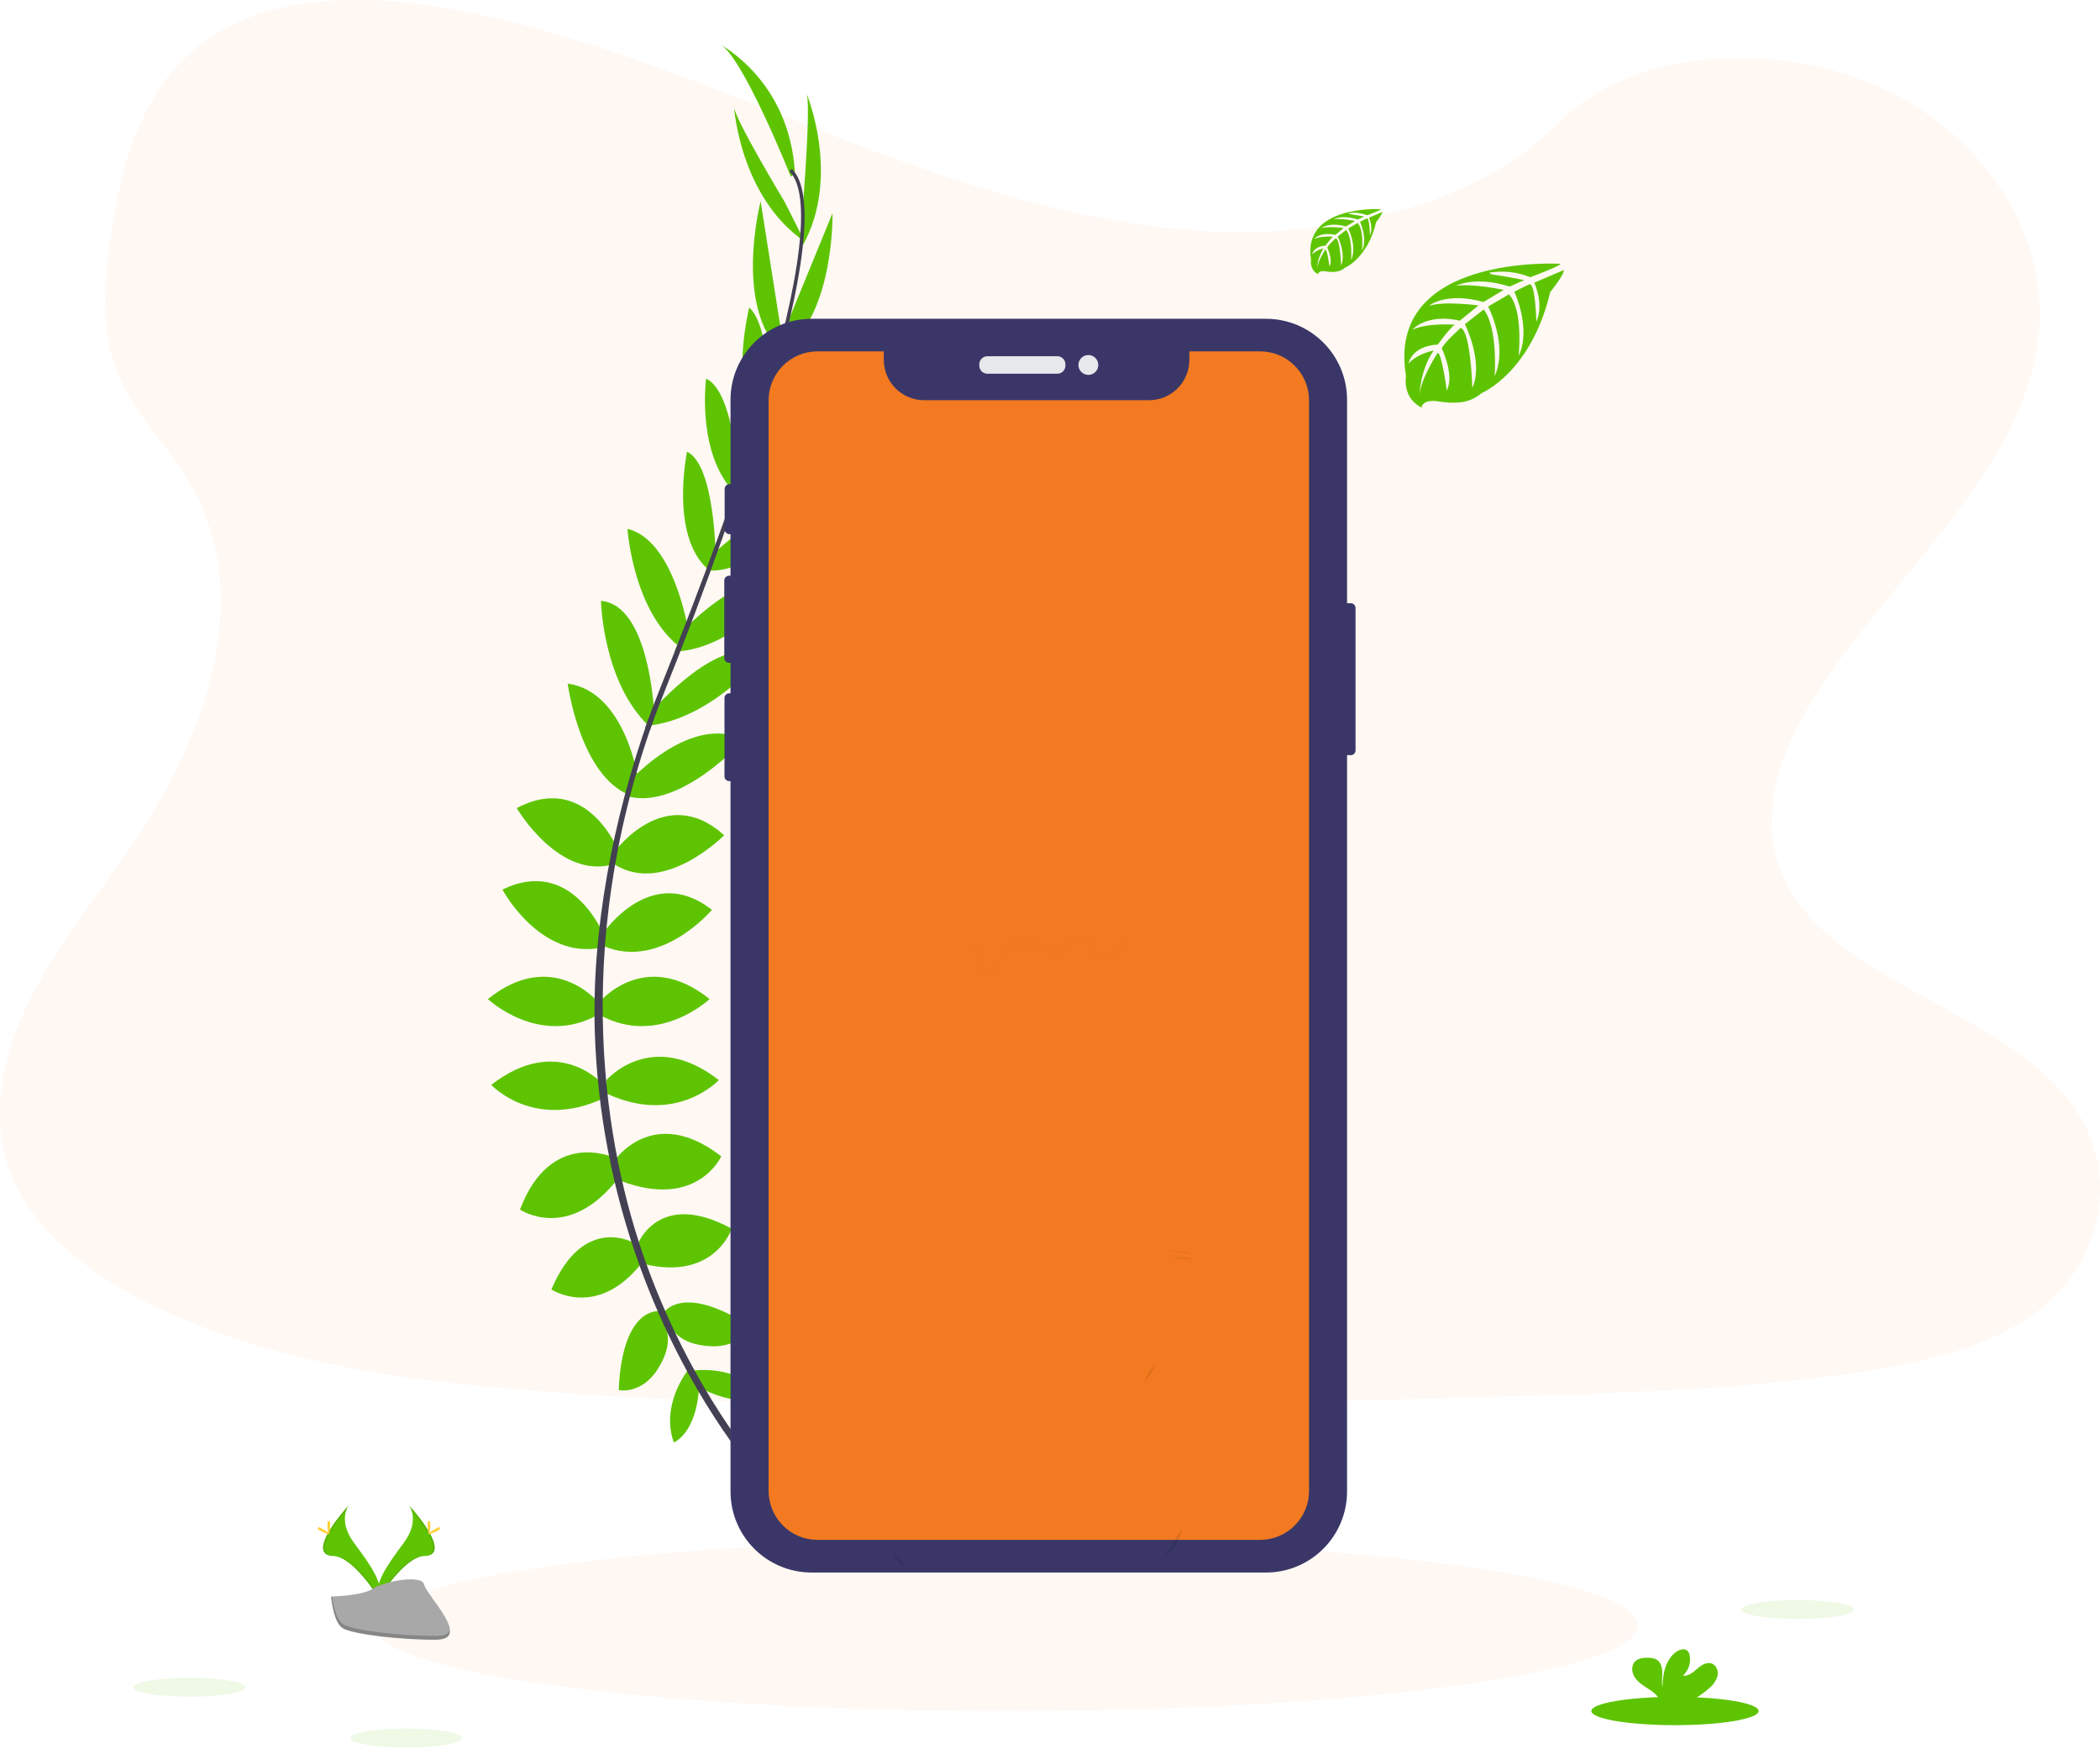 <svg width="353" height="294" viewBox="0 0 353 294" fill="none" xmlns="http://www.w3.org/2000/svg">
<path opacity="0.1" d="M205.096 38.972C182.466 38.184 160.913 30.877 140.332 22.88C119.75 14.882 99.365 6.021 77.277 1.785C63.07 -0.94 46.821 -1.325 35.377 6.294C24.359 13.64 20.799 26.287 18.887 38.034C17.446 46.871 16.6 56.173 20.544 64.443C23.285 70.187 28.146 75.014 31.51 80.517C43.213 99.66 34.94 123.266 22.261 141.958C16.317 150.728 9.411 159.099 4.82 168.426C0.229 177.752 -1.894 188.453 2.124 197.975C6.103 207.421 15.589 214.501 25.866 219.486C46.737 229.614 71.322 232.511 95.313 234.151C148.402 237.786 201.771 236.212 255 234.638C274.7 234.053 294.484 233.462 313.862 230.415C324.625 228.722 335.734 226.039 343.549 219.553C353.465 211.321 355.923 197.384 349.276 187.061C338.129 169.748 307.317 165.448 299.516 146.869C295.229 136.64 299.631 125.25 305.866 115.762C319.237 95.416 341.647 77.565 342.825 54.308C343.636 38.335 332.863 22.337 316.205 14.777C298.746 6.857 274.532 7.851 261.658 20.966C248.388 34.469 225.079 39.664 205.096 38.972Z" fill="#F37A20" fill-opacity="0.54"/>
<path opacity="0.1" d="M169.059 287.597C227.759 287.597 275.346 281.157 275.346 273.212C275.346 265.268 227.759 258.827 169.059 258.827C110.358 258.827 62.772 265.268 62.772 273.212C62.772 281.157 110.358 287.597 169.059 287.597Z" fill="#F37A20" fill-opacity="0.54"/>
<path d="M116.441 230.386C116.441 230.386 123.784 229.211 128.19 234.402C128.19 234.402 124.959 236.949 118.008 233.423L116.441 230.386Z" fill="#5EC401"/>
<path d="M115.658 230.271C115.658 230.271 110.972 236.071 113.27 242.463C113.27 242.463 117.088 240.934 117.504 233.147L115.658 230.271Z" fill="#5EC401"/>
<path d="M111.462 220.787C111.462 220.787 114.399 215.4 126.148 222.942C126.148 222.942 124.581 226.566 119.392 226.272C114.203 225.979 112.815 223.628 111.462 220.787Z" fill="#5EC401"/>
<path d="M110.689 220.399C110.689 220.399 104.595 219.699 104.004 233.657C104.004 233.657 107.868 234.462 110.612 230.044C113.357 225.625 112.221 223.155 110.689 220.399Z" fill="#5EC401"/>
<path d="M107.137 209.267C107.137 209.267 110.563 199.762 123.001 206.521C123.001 206.521 120.162 215.242 108.409 212.5L107.137 209.267Z" fill="#5EC401"/>
<path d="M103.318 195.061C103.318 195.061 109.78 185.461 121.239 194.361C121.239 194.361 117.224 203.373 104.297 198.475L103.318 195.061Z" fill="#5EC401"/>
<path d="M101.948 181.543C101.948 181.543 109.486 172.728 120.83 181.543C120.83 181.543 113.679 189.282 101.948 183.796V181.543Z" fill="#5EC401"/>
<path d="M100.773 168.418C100.773 168.418 108.409 159.207 119.28 167.928C119.28 167.928 110.661 176.058 100.773 170.573V168.418Z" fill="#5EC401"/>
<path d="M101.458 156.758C101.458 156.758 109.5 144.906 119.672 152.938C119.672 152.938 111.053 163.128 101.458 159.011V156.758Z" fill="#5EC401"/>
<path d="M103.318 143.143C103.318 143.143 111.836 131.388 121.728 140.4C121.728 140.4 111.64 150.587 103.318 145.298V143.143Z" fill="#5EC401"/>
<path d="M106.161 130.972C106.161 130.972 116.242 119.928 125.043 124.325C125.043 124.325 114.532 136.055 105.721 133.9L106.161 130.972Z" fill="#5EC401"/>
<path d="M109.682 119.438C109.682 119.438 121.337 105.917 128.092 110.423C128.092 110.423 119.518 120.918 108.861 121.985L109.682 119.438Z" fill="#5EC401"/>
<path d="M114.77 106.054C114.77 106.054 124.959 95.006 132.4 97.749C132.4 97.749 123.686 109.213 113.403 109.507L114.77 106.054Z" fill="#5EC401"/>
<path d="M119.378 93.537C119.378 93.537 130.638 82.958 135.533 84.819C135.533 84.819 127.407 96.574 118.889 95.888L119.378 93.537Z" fill="#5EC401"/>
<path d="M123.882 81.979C123.882 81.979 133.575 69.343 138.862 70.323C138.862 70.323 132.987 81.587 123.882 83.266V81.979Z" fill="#5EC401"/>
<path d="M128.767 66.404C128.767 66.404 137.337 56.714 141.963 56.739C141.963 56.739 135.201 69.682 128.417 69.563L128.767 66.404Z" fill="#5EC401"/>
<path d="M131.666 56.018L139.939 35.84C139.939 35.84 140.355 54.08 130.61 59.761L131.666 56.018Z" fill="#5EC401"/>
<path d="M135.022 33.765C135.022 33.765 136.393 16.918 135.512 15.546C135.512 15.546 141.432 29.54 134.966 41.21L135.022 33.765Z" fill="#5EC401"/>
<path d="M106.819 209.04C106.819 209.04 98.234 203.719 92.682 216.736C92.682 216.736 100.318 221.809 107.826 212.36L106.819 209.04Z" fill="#5EC401"/>
<path d="M103.046 194.518C103.046 194.518 92.521 189.715 87.412 203.306C87.412 203.306 95.545 208.903 104.004 197.954L103.046 194.518Z" fill="#5EC401"/>
<path d="M101.458 182.351C101.458 182.351 93.919 173.536 82.576 182.351C82.576 182.351 89.724 190.09 101.458 184.604V182.351Z" fill="#5EC401"/>
<path d="M100.518 168.418C100.518 168.418 92.877 159.207 82.01 167.928C82.01 167.928 90.626 176.058 100.518 170.573V168.418Z" fill="#5EC401"/>
<path d="M101.458 157.094C101.458 157.094 96.101 143.818 84.457 149.527C84.457 149.527 90.751 161.302 100.986 159.298L101.458 157.094Z" fill="#5EC401"/>
<path d="M103.993 143.076C103.993 143.076 98.671 129.569 86.86 135.831C86.86 135.831 94.091 148.212 103.469 145.165L103.993 143.076Z" fill="#5EC401"/>
<path d="M107.294 131.042C107.294 131.042 105.196 116.23 95.423 114.905C95.423 114.905 97.496 130.521 105.99 133.708L107.294 131.042Z" fill="#5EC401"/>
<path d="M109.934 119.463C109.934 119.463 109.112 101.622 101.018 101.002C101.018 101.002 101.29 114.541 109.021 121.992L109.934 119.463Z" fill="#5EC401"/>
<path d="M115.613 105.543C115.613 105.543 113.196 90.71 105.472 88.895C105.472 88.895 106.43 103.262 114.847 109.185L115.613 105.543Z" fill="#5EC401"/>
<path d="M120.295 93.645C120.295 93.645 120.211 78.19 115.49 75.92C115.49 75.92 112.563 89.913 118.927 95.619L120.295 93.645Z" fill="#5EC401"/>
<path d="M124.242 81.797C124.242 81.797 123.578 65.88 118.693 63.637C118.693 63.637 117.018 76.231 123.508 82.836L124.242 81.797Z" fill="#5EC401"/>
<path d="M129.452 67.664C129.452 67.664 129.421 54.72 125.931 51.684C125.931 51.684 122.462 65.866 127.63 70.266L129.452 67.664Z" fill="#5EC401"/>
<path d="M131.253 55.381L127.861 33.835C127.861 33.835 123.246 51.491 131.414 59.268L131.253 55.381Z" fill="#5EC401"/>
<path d="M131.917 33.968C131.917 33.968 123.2 19.489 123.382 17.876C123.382 17.876 124.305 33.059 135.271 40.615L131.917 33.968Z" fill="#5EC401"/>
<path d="M132.938 29.693C132.938 29.693 124.714 9.12 120.994 7.455C120.994 7.455 132.743 13.43 133.624 29.106L132.938 29.693Z" fill="#5EC401"/>
<path d="M128.372 69.675L127.809 69.504C134.75 46.859 136.484 32.422 132.687 28.805L133.092 28.378C137.113 32.195 135.484 46.464 128.372 69.675Z" fill="#444053"/>
<path d="M109.259 122.681L108.43 122.387C109.165 120.313 109.958 118.207 110.791 116.129C118.036 98.064 124.204 81.262 128.158 68.36L128.882 68.01C124.921 80.936 118.864 98.386 111.609 116.472C110.78 118.529 109.99 120.628 109.259 122.681Z" fill="#444053"/>
<path d="M126.774 247.336C126.662 247.21 115.41 234.539 107.57 212.899C102.973 200.233 100.412 186.919 99.983 173.452C99.444 156.615 102.976 137.815 109.025 120.74L109.682 121.509C96.105 159.837 101.5 192.682 108.654 212.465C116.417 233.906 127.536 246.444 127.648 246.566L126.774 247.336Z" fill="#444053"/>
<path d="M227.061 101.387H225.564C225.122 101.387 224.763 101.746 224.763 102.188V126.131C224.763 126.573 225.122 126.932 225.564 126.932H227.061C227.503 126.932 227.861 126.573 227.861 126.131V102.188C227.861 101.746 227.503 101.387 227.061 101.387Z" fill="#3A3768"/>
<path d="M122.749 81.374H122.613C122.171 81.374 121.812 81.732 121.812 82.175V88.982C121.812 89.425 122.171 89.783 122.613 89.783H122.749C123.191 89.783 123.55 89.425 123.55 88.982V82.175C123.55 81.732 123.191 81.374 122.749 81.374Z" fill="#3A3768"/>
<path d="M122.907 96.773H122.55C122.108 96.773 121.749 97.132 121.749 97.574V110.609C121.749 111.051 122.108 111.41 122.55 111.41H122.907C123.349 111.41 123.707 111.051 123.707 110.609V97.574C123.707 97.132 123.349 96.773 122.907 96.773Z" fill="#3A3768"/>
<path d="M122.844 116.531H122.581C122.139 116.531 121.781 116.89 121.781 117.332V130.493C121.781 130.935 122.139 131.294 122.581 131.294H122.844C123.286 131.294 123.644 130.935 123.644 130.493V117.332C123.644 116.89 123.286 116.531 122.844 116.531Z" fill="#3A3768"/>
<path d="M212.801 53.583H136.428C128.899 53.583 122.795 59.69 122.795 67.223V250.676C122.795 258.209 128.899 264.316 136.428 264.316H212.801C220.331 264.316 226.435 258.209 226.435 250.676V67.223C226.435 59.69 220.331 53.583 212.801 53.583Z" fill="#3A3768"/>
<path d="M211.815 59.058H199.927V60.489C199.927 61.379 199.751 62.261 199.411 63.084C199.07 63.907 198.57 64.654 197.941 65.284C197.311 65.914 196.564 66.413 195.741 66.753C194.919 67.094 194.037 67.269 193.147 67.269H155.338C154.448 67.269 153.566 67.094 152.743 66.753C151.921 66.413 151.173 65.914 150.544 65.284C149.914 64.654 149.415 63.907 149.074 63.084C148.733 62.261 148.558 61.379 148.558 60.489V59.058H137.428C135.245 59.058 133.151 59.926 131.608 61.47C130.064 63.014 129.197 65.109 129.197 67.293V250.592C129.197 252.776 130.064 254.871 131.608 256.415C133.151 257.96 135.245 258.827 137.428 258.827H211.815C213.998 258.827 216.092 257.96 217.635 256.415C219.179 254.871 220.046 252.776 220.046 250.592V67.307C220.048 66.224 219.837 65.152 219.424 64.151C219.011 63.151 218.405 62.241 217.64 61.475C216.876 60.709 215.968 60.101 214.968 59.686C213.969 59.271 212.897 59.058 211.815 59.058Z" fill="#F37A20"/>
<path d="M177.737 59.877H165.971C165.224 59.877 164.618 60.483 164.618 61.23V61.461C164.618 62.209 165.224 62.815 165.971 62.815H177.737C178.484 62.815 179.09 62.209 179.09 61.461V61.23C179.09 60.483 178.484 59.877 177.737 59.877Z" fill="#E6E8EC"/>
<path d="M182.947 63.015C183.868 63.015 184.615 62.267 184.615 61.346C184.615 60.424 183.868 59.677 182.947 59.677C182.026 59.677 181.279 60.424 181.279 61.346C181.279 62.267 182.026 63.015 182.947 63.015Z" fill="#E6E8EC"/>
<path d="M262.317 44.341C262.317 44.341 232.875 42.564 236.344 63.203C236.344 63.203 235.645 66.852 238.96 68.507C238.96 68.507 239.012 66.978 241.981 67.499C243.038 67.675 244.111 67.726 245.18 67.653C246.622 67.558 247.994 66.997 249.089 66.055C249.089 66.055 257.366 62.633 260.583 49.102C260.583 49.102 262.964 46.149 262.87 45.39L257.901 47.514C257.901 47.514 259.6 51.099 258.251 54.08C258.251 54.08 258.09 47.643 257.135 47.783C256.943 47.811 254.555 49.025 254.555 49.025C254.555 49.025 257.474 55.269 255.271 59.81C255.271 59.81 256.107 52.114 253.642 49.476L250.145 51.519C250.145 51.519 253.558 57.97 251.243 63.235C251.243 63.235 251.838 55.161 249.408 52.016L246.24 54.489C246.24 54.489 249.446 60.846 247.491 65.212C247.491 65.212 247.236 55.815 245.554 55.105C245.554 55.105 242.781 57.554 242.358 58.554C242.358 58.554 244.554 63.172 243.191 65.607C243.191 65.607 242.355 59.345 241.669 59.31C241.669 59.31 238.907 63.459 238.62 66.306C238.62 66.306 238.739 62.077 241.002 58.918C241.002 58.918 238.33 59.376 236.771 61.108C236.771 61.108 237.201 58.176 241.683 57.918C241.683 57.918 243.967 54.769 244.575 54.58C244.575 54.58 240.12 54.206 237.418 55.406C237.418 55.406 239.795 52.639 245.393 53.898L248.523 51.341C248.523 51.341 242.656 50.54 240.166 51.425C240.166 51.425 243.03 48.976 249.366 50.76L252.771 48.724C252.771 48.724 247.768 47.647 244.788 48.024C244.788 48.024 247.935 46.328 253.771 48.168L256.219 47.073C256.219 47.073 252.555 46.352 251.481 46.237C250.408 46.121 250.352 45.828 250.352 45.828C252.673 45.44 255.057 45.705 257.236 46.594C257.236 46.594 262.405 44.666 262.317 44.341Z" fill="#5EC401"/>
<path d="M232.117 35.161C232.117 35.161 218.83 34.36 220.382 43.687C220.382 43.687 220.071 45.334 221.564 46.083C221.564 46.083 221.588 45.383 222.931 45.625C223.408 45.705 223.893 45.728 224.375 45.694C225.027 45.651 225.648 45.396 226.141 44.967C226.141 44.967 229.882 43.421 231.337 37.306C231.337 37.306 232.41 35.973 232.369 35.63L230.124 36.589C230.124 36.589 230.889 38.208 230.288 39.555C230.288 39.555 230.215 36.648 229.785 36.714C229.697 36.714 228.617 37.278 228.617 37.278C228.617 37.278 229.938 40.101 228.942 42.151C228.942 42.151 229.319 38.673 228.204 37.481L226.624 38.418C226.624 38.418 228.166 41.332 227.12 43.711C227.12 43.711 227.389 40.062 226.291 38.642L224.861 39.761C224.861 39.761 226.309 42.633 225.428 44.607C225.428 44.607 225.309 40.36 224.55 40.038C224.55 40.038 223.298 41.143 223.106 41.598C223.106 41.598 224.099 43.697 223.484 44.785C223.484 44.785 223.106 41.955 222.784 41.941C222.784 41.941 221.536 43.816 221.407 45.089C221.469 43.902 221.84 42.752 222.484 41.752C221.763 41.889 221.098 42.233 220.571 42.742C220.571 42.742 220.767 41.416 222.791 41.301C222.791 41.301 223.84 39.877 224.099 39.789C224.099 39.789 222.085 39.621 220.865 40.164C220.865 40.164 221.938 38.915 224.466 39.482L225.865 38.327C225.865 38.327 223.211 37.977 222.088 38.366C222.088 38.366 223.382 37.26 226.246 38.065L227.784 37.145C227.784 37.145 225.522 36.658 224.176 36.833C224.176 36.833 225.599 36.067 228.235 36.896L229.337 36.403C229.337 36.403 227.68 36.078 227.193 36.025C226.707 35.973 226.683 35.84 226.683 35.84C227.733 35.665 228.81 35.786 229.795 36.19C229.795 36.19 232.159 35.308 232.117 35.161Z" fill="#5EC401"/>
<path opacity="0.1" d="M196.283 210.184C196.283 210.184 199.546 210.299 200.304 210.709L196.283 210.184Z" fill="black"/>
<path opacity="0.1" d="M196.923 211.356C196.923 211.356 199.895 211.24 200.304 211.706L196.923 211.356Z" fill="black"/>
<path opacity="0.1" d="M194.448 229.277C194.448 229.277 192.524 230.862 192.577 232.171L194.448 229.277Z" fill="black"/>
<path opacity="0.1" d="M150.04 260.507C150.04 260.507 150.04 261.993 152.792 264.18L150.04 260.507Z" fill="black"/>
<path opacity="0.1" d="M198.612 257.008C198.612 257.008 198.318 260.101 195.64 261.703L198.612 257.008Z" fill="black"/>
<g opacity="0.1">
<path opacity="0.1" d="M165.6 152.046C165.6 151.804 165.558 151.556 165.537 151.311C165.493 151.845 165.509 152.383 165.586 152.913C165.61 152.625 165.615 152.335 165.6 152.046Z" fill="black"/>
<path opacity="0.1" d="M165.044 161.82C165.097 160.805 164.216 159.99 163.96 159.021C163.947 158.974 163.938 158.926 163.932 158.878C163.853 159.273 163.862 159.68 163.96 160.071C164.167 160.872 164.789 161.558 164.985 162.334C165.002 162.152 165.037 161.988 165.044 161.82Z" fill="black"/>
<path opacity="0.1" d="M189.5 157.451C189.198 158.046 188.773 158.57 188.252 158.986C187.437 159.739 186.426 160.547 185.346 160.302C183.741 159.952 183.188 157.503 181.552 157.335C179.916 157.167 178.828 159.434 177.174 159.389C176.475 159.371 175.845 158.913 175.202 158.595C174.076 158.038 172.226 157.699 171.006 158.119C169.177 158.745 168.558 160.438 167.384 161.785C166.945 162.286 166.425 162.71 165.845 163.037C165.728 163.115 165.591 163.157 165.45 163.16C165.362 163.148 165.279 163.112 165.21 163.057C165.141 163.002 165.089 162.928 165.058 162.845V162.87C165.017 163.129 164.995 163.391 164.992 163.653C164.994 163.784 165.04 163.91 165.124 164.012C165.207 164.113 165.322 164.182 165.45 164.209C165.591 164.207 165.728 164.164 165.845 164.087C166.425 163.759 166.945 163.336 167.384 162.835C168.565 161.488 169.177 159.795 171.006 159.168C172.24 158.749 174.09 159.088 175.202 159.644C175.845 159.962 176.461 160.421 177.174 160.438C178.828 160.48 179.909 158.203 181.552 158.385C183.195 158.567 183.741 160.987 185.346 161.351C186.426 161.596 187.444 160.788 188.252 160.036C188.773 159.619 189.198 159.096 189.5 158.5C189.695 157.995 189.747 157.445 189.65 156.912C189.621 157.097 189.57 157.277 189.5 157.451Z" fill="black"/>
</g>
<path opacity="0.1" d="M302.168 272.128C307.369 272.128 311.585 271.415 311.585 270.536C311.585 269.657 307.369 268.944 302.168 268.944C296.968 268.944 292.752 269.657 292.752 270.536C292.752 271.415 296.968 272.128 302.168 272.128Z" fill="#5EC401"/>
<path opacity="0.1" d="M31.851 285.19C37.051 285.19 41.267 284.478 41.267 283.599C41.267 282.72 37.051 282.007 31.851 282.007C26.65 282.007 22.434 282.72 22.434 283.599C22.434 284.478 26.65 285.19 31.851 285.19Z" fill="#5EC401"/>
<path opacity="0.1" d="M68.275 293.73C73.476 293.73 77.692 293.017 77.692 292.138C77.692 291.259 73.476 290.546 68.275 290.546C63.075 290.546 58.859 291.259 58.859 292.138C58.859 293.017 63.075 293.73 68.275 293.73Z" fill="#5EC401"/>
<path d="M281.556 289.973C289.321 289.973 295.616 288.908 295.616 287.594C295.616 286.28 289.321 285.215 281.556 285.215C273.79 285.215 267.496 286.28 267.496 287.594C267.496 288.908 273.79 289.973 281.556 289.973Z" fill="#5EC401"/>
<path d="M287.371 283.704C288.011 283.179 288.478 282.473 288.71 281.678C288.885 280.877 288.542 279.929 287.773 279.618C286.912 279.289 285.993 279.887 285.297 280.489C284.601 281.091 283.8 281.78 282.888 281.65C283.358 281.225 283.709 280.686 283.908 280.084C284.107 279.483 284.147 278.84 284.024 278.218C283.983 277.961 283.873 277.719 283.706 277.519C283.23 277.008 282.363 277.225 281.793 277.631C279.975 278.908 279.468 281.381 279.458 283.602C279.272 282.801 279.43 281.965 279.423 281.153C279.416 280.342 279.195 279.404 278.5 278.974C278.07 278.744 277.588 278.63 277.101 278.645C276.283 278.614 275.374 278.698 274.814 279.296C274.115 280.038 274.304 281.283 274.905 282.095C275.506 282.906 276.426 283.427 277.272 283.991C277.949 284.394 278.526 284.946 278.961 285.603C279.014 285.695 279.056 285.793 279.087 285.894H284.196C285.347 285.31 286.415 284.573 287.371 283.704Z" fill="#5EC401"/>
<path d="M68.761 253.02C68.761 253.02 70.684 255.536 67.876 259.317C65.069 263.099 62.754 266.314 63.681 268.682C63.681 268.682 67.918 261.633 71.373 261.535C74.828 261.437 72.555 257.26 68.761 253.02Z" fill="#5EC401"/>
<path opacity="0.1" d="M68.761 253.02C68.929 253.264 69.061 253.53 69.153 253.811C72.517 257.764 74.31 261.455 71.076 261.546C68.065 261.633 64.453 267.02 63.586 268.381C63.614 268.486 63.649 268.588 63.688 268.693C63.688 268.693 67.925 261.644 71.38 261.546C74.835 261.448 72.555 257.26 68.761 253.02Z" fill="black"/>
<path d="M72.331 256.225C72.331 257.11 72.233 257.827 72.111 257.827C71.989 257.827 71.891 257.11 71.891 256.225C71.891 255.34 72.013 255.756 72.135 255.756C72.258 255.756 72.331 255.34 72.331 256.225Z" fill="#FFD037"/>
<path d="M73.559 257.281C72.782 257.704 72.104 257.96 72.048 257.851C71.992 257.743 72.569 257.313 73.345 256.889C74.122 256.466 73.817 256.774 73.873 256.889C73.929 257.005 74.335 256.858 73.559 257.281Z" fill="#FFD037"/>
<path d="M58.618 253.02C58.618 253.02 56.694 255.536 59.502 259.317C62.31 263.099 64.625 266.314 63.698 268.682C63.698 268.682 59.464 261.633 56.006 261.535C52.547 261.437 54.817 257.26 58.618 253.02Z" fill="#5EC401"/>
<path opacity="0.1" d="M58.617 253.02C58.449 253.264 58.316 253.53 58.222 253.811C54.859 257.764 53.068 261.455 56.299 261.546C59.313 261.633 62.925 267.02 63.792 268.381C63.764 268.487 63.729 268.591 63.688 268.693C63.688 268.693 59.453 261.644 55.995 261.546C52.537 261.448 54.817 257.26 58.617 253.02Z" fill="black"/>
<path d="M55.044 256.225C55.044 257.11 55.145 257.827 55.268 257.827C55.39 257.827 55.488 257.11 55.488 256.225C55.488 255.34 55.366 255.756 55.243 255.756C55.121 255.756 55.044 255.34 55.044 256.225Z" fill="#FFD037"/>
<path d="M53.82 257.281C54.596 257.704 55.271 257.96 55.331 257.851C55.39 257.743 54.806 257.313 54.03 256.889C53.254 256.466 53.561 256.774 53.502 256.889C53.443 257.005 53.044 256.858 53.82 257.281Z" fill="#FFD037"/>
<path d="M55.656 268.364C55.656 268.364 61.027 268.196 62.649 267.045C64.272 265.894 70.912 264.512 71.31 266.363C71.709 268.213 79.384 275.56 73.321 275.609C67.258 275.658 59.229 274.664 57.614 273.681C55.999 272.698 55.656 268.364 55.656 268.364Z" fill="#A8A8A8"/>
<path opacity="0.2" d="M73.426 274.965C67.363 275.014 59.334 274.02 57.719 273.037C56.492 272.285 55.999 269.595 55.834 268.357H55.656C55.656 268.357 56.005 272.688 57.611 273.674C59.215 274.661 67.254 275.651 73.317 275.602C75.066 275.602 75.671 274.965 75.639 274.041C75.394 274.608 74.727 274.954 73.426 274.965Z" fill="black"/>
</svg>
